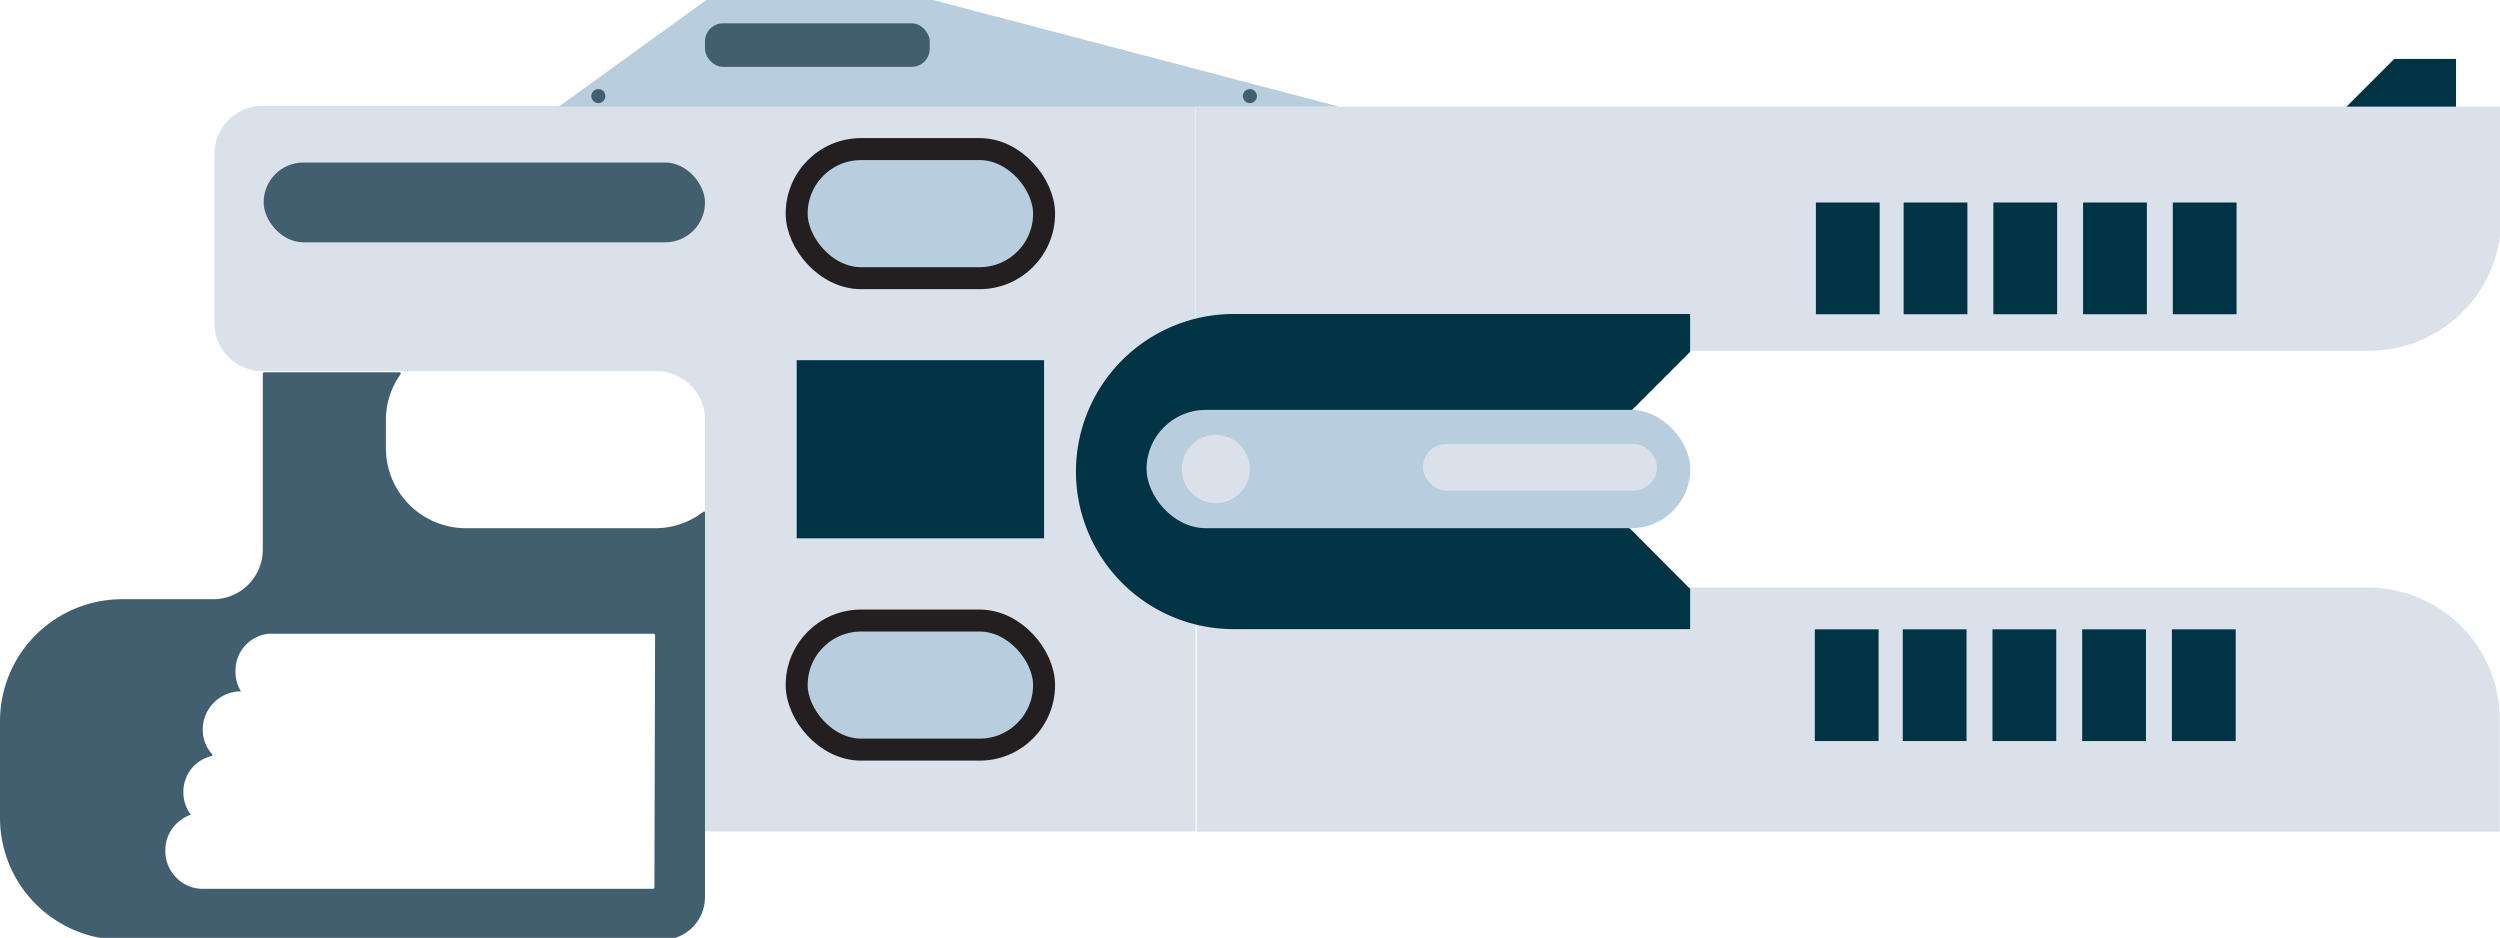 <svg id="Layer_1" data-name="Layer 1" xmlns="http://www.w3.org/2000/svg" viewBox="0 0 113.69 42.65"><title>Blaster</title><path d="M18.43,47.67V55.3a2.19,2.19,0,0,0,2.2,2.2h17.9a2.21,2.21,0,0,1,2.21,2.21V78.43H63.05v-33H20.63A2.2,2.2,0,0,0,18.43,47.67Z" transform="translate(-8.68 -40.62)" style="fill:#dae1ea"/><path d="M69.06,45.47h53.3a0,0,0,0,1,0,0v11.1a0,0,0,0,1,0,0H63a0,0,0,0,1,0,0V51.48A6,6,0,0,1,69.06,45.47Z" transform="translate(176.74 61.42) rotate(-180)" style="fill:#dae1ea"/><path d="M63,67.33h59.32a0,0,0,0,1,0,0v11.1a0,0,0,0,1,0,0H69.06a6,6,0,0,1-6-6V67.33a0,0,0,0,1,0,0Z" transform="translate(176.74 105.15) rotate(-180)" style="fill:#dae1ea"/><rect x="98.81" y="9.21" width="2.9" height="5.08" style="fill:#003343"/><rect x="94.73" y="9.21" width="2.9" height="5.08" style="fill:#003343"/><rect x="90.65" y="9.21" width="2.9" height="5.08" style="fill:#003343"/><rect x="86.57" y="9.21" width="2.9" height="5.08" style="fill:#003343"/><rect x="82.58" y="9.21" width="2.9" height="5.08" style="fill:#003343"/><rect x="98.77" y="28.62" width="2.9" height="5.08" style="fill:#003343"/><rect x="94.69" y="28.62" width="2.9" height="5.08" style="fill:#003343"/><rect x="90.61" y="28.62" width="2.9" height="5.08" style="fill:#003343"/><rect x="86.53" y="28.62" width="2.9" height="5.08" style="fill:#003343"/><rect x="82.53" y="28.62" width="2.9" height="5.08" style="fill:#003343"/><polygon points="108.88 2.68 106.71 4.85 111.69 4.85 111.69 2.68 108.88 2.68" style="fill:#003343"/><path d="M85.54,69.23V67.4L80.16,62l5.38-5.38V54.9H64.77a7.17,7.17,0,0,0-7.16,7.17h0a7.17,7.17,0,0,0,7.16,7.16Z" transform="translate(-8.68 -40.62)" style="fill:#003343"/><rect x="52.14" y="18.64" width="24.73" height="5.38" rx="2.69" style="fill:#b8cede"/><rect x="64.71" y="20.19" width="10.64" height="2.12" rx="1.06" style="fill:#dae1ea"/><circle cx="55.29" cy="21.33" r="1.55" style="fill:#dae1ea"/><rect x="36.23" y="6.78" width="11.25" height="5.87" rx="2.93" style="fill:#b8cede;stroke:#231f20;stroke-miterlimit:10"/><rect x="36.23" y="28.22" width="11.25" height="5.87" rx="2.93" style="fill:#b8cede;stroke:#231f20;stroke-miterlimit:10"/><rect x="36.23" y="16.38" width="11.25" height="8.1" style="fill:#003343"/><polygon points="42.43 0 32.12 0 25.41 4.85 60.9 4.85 42.43 0" style="fill:#b8cede"/><rect x="32.06" y="1.06" width="10.22" height="1.98" rx="0.82" style="fill:#425f70"/><circle cx="56.84" cy="4.37" r="0.32" style="fill:#425f70"/><circle cx="27.21" cy="4.37" r="0.32" style="fill:#425f70"/><path d="M38.44,64.64H29.86A3.64,3.64,0,0,1,26.23,61V59.65a3.55,3.55,0,0,1,.66-2,.06.06,0,0,0-.05-.1H20.7a.07.07,0,0,0-.07.07v8a2.26,2.26,0,0,1-2.26,2.25H14.23a5.55,5.55,0,0,0-5.55,5.56v4.37a5.55,5.55,0,0,0,5.55,5.56H38.8a1.94,1.94,0,0,0,1.94-1.94V63.91a.06.06,0,0,0-.1,0A3.55,3.55,0,0,1,38.44,64.64Zm0,16.33a.07.07,0,0,1-.07.07H17.88a1.66,1.66,0,0,1-1.09-.42,1.7,1.7,0,0,1-.59-1.26v-.08A1.66,1.66,0,0,1,16.79,78a1.64,1.64,0,0,1,.57-.33,1.65,1.65,0,0,1-.34-1v-.08A1.66,1.66,0,0,1,18.31,75s.06-.07,0-.1a1.66,1.66,0,0,1-.41-1.1h0a1.74,1.74,0,0,1,1.74-1.74h0a1.64,1.64,0,0,1-.25-.87V71.1a1.68,1.68,0,0,1,1.5-1.66v0H38.4a.07.07,0,0,1,.07.07Z" transform="translate(-8.68 -40.62)" style="fill:#425f70"/><rect x="11.99" y="7.39" width="20.07" height="3.63" rx="1.81" style="fill:#425f70"/></svg>